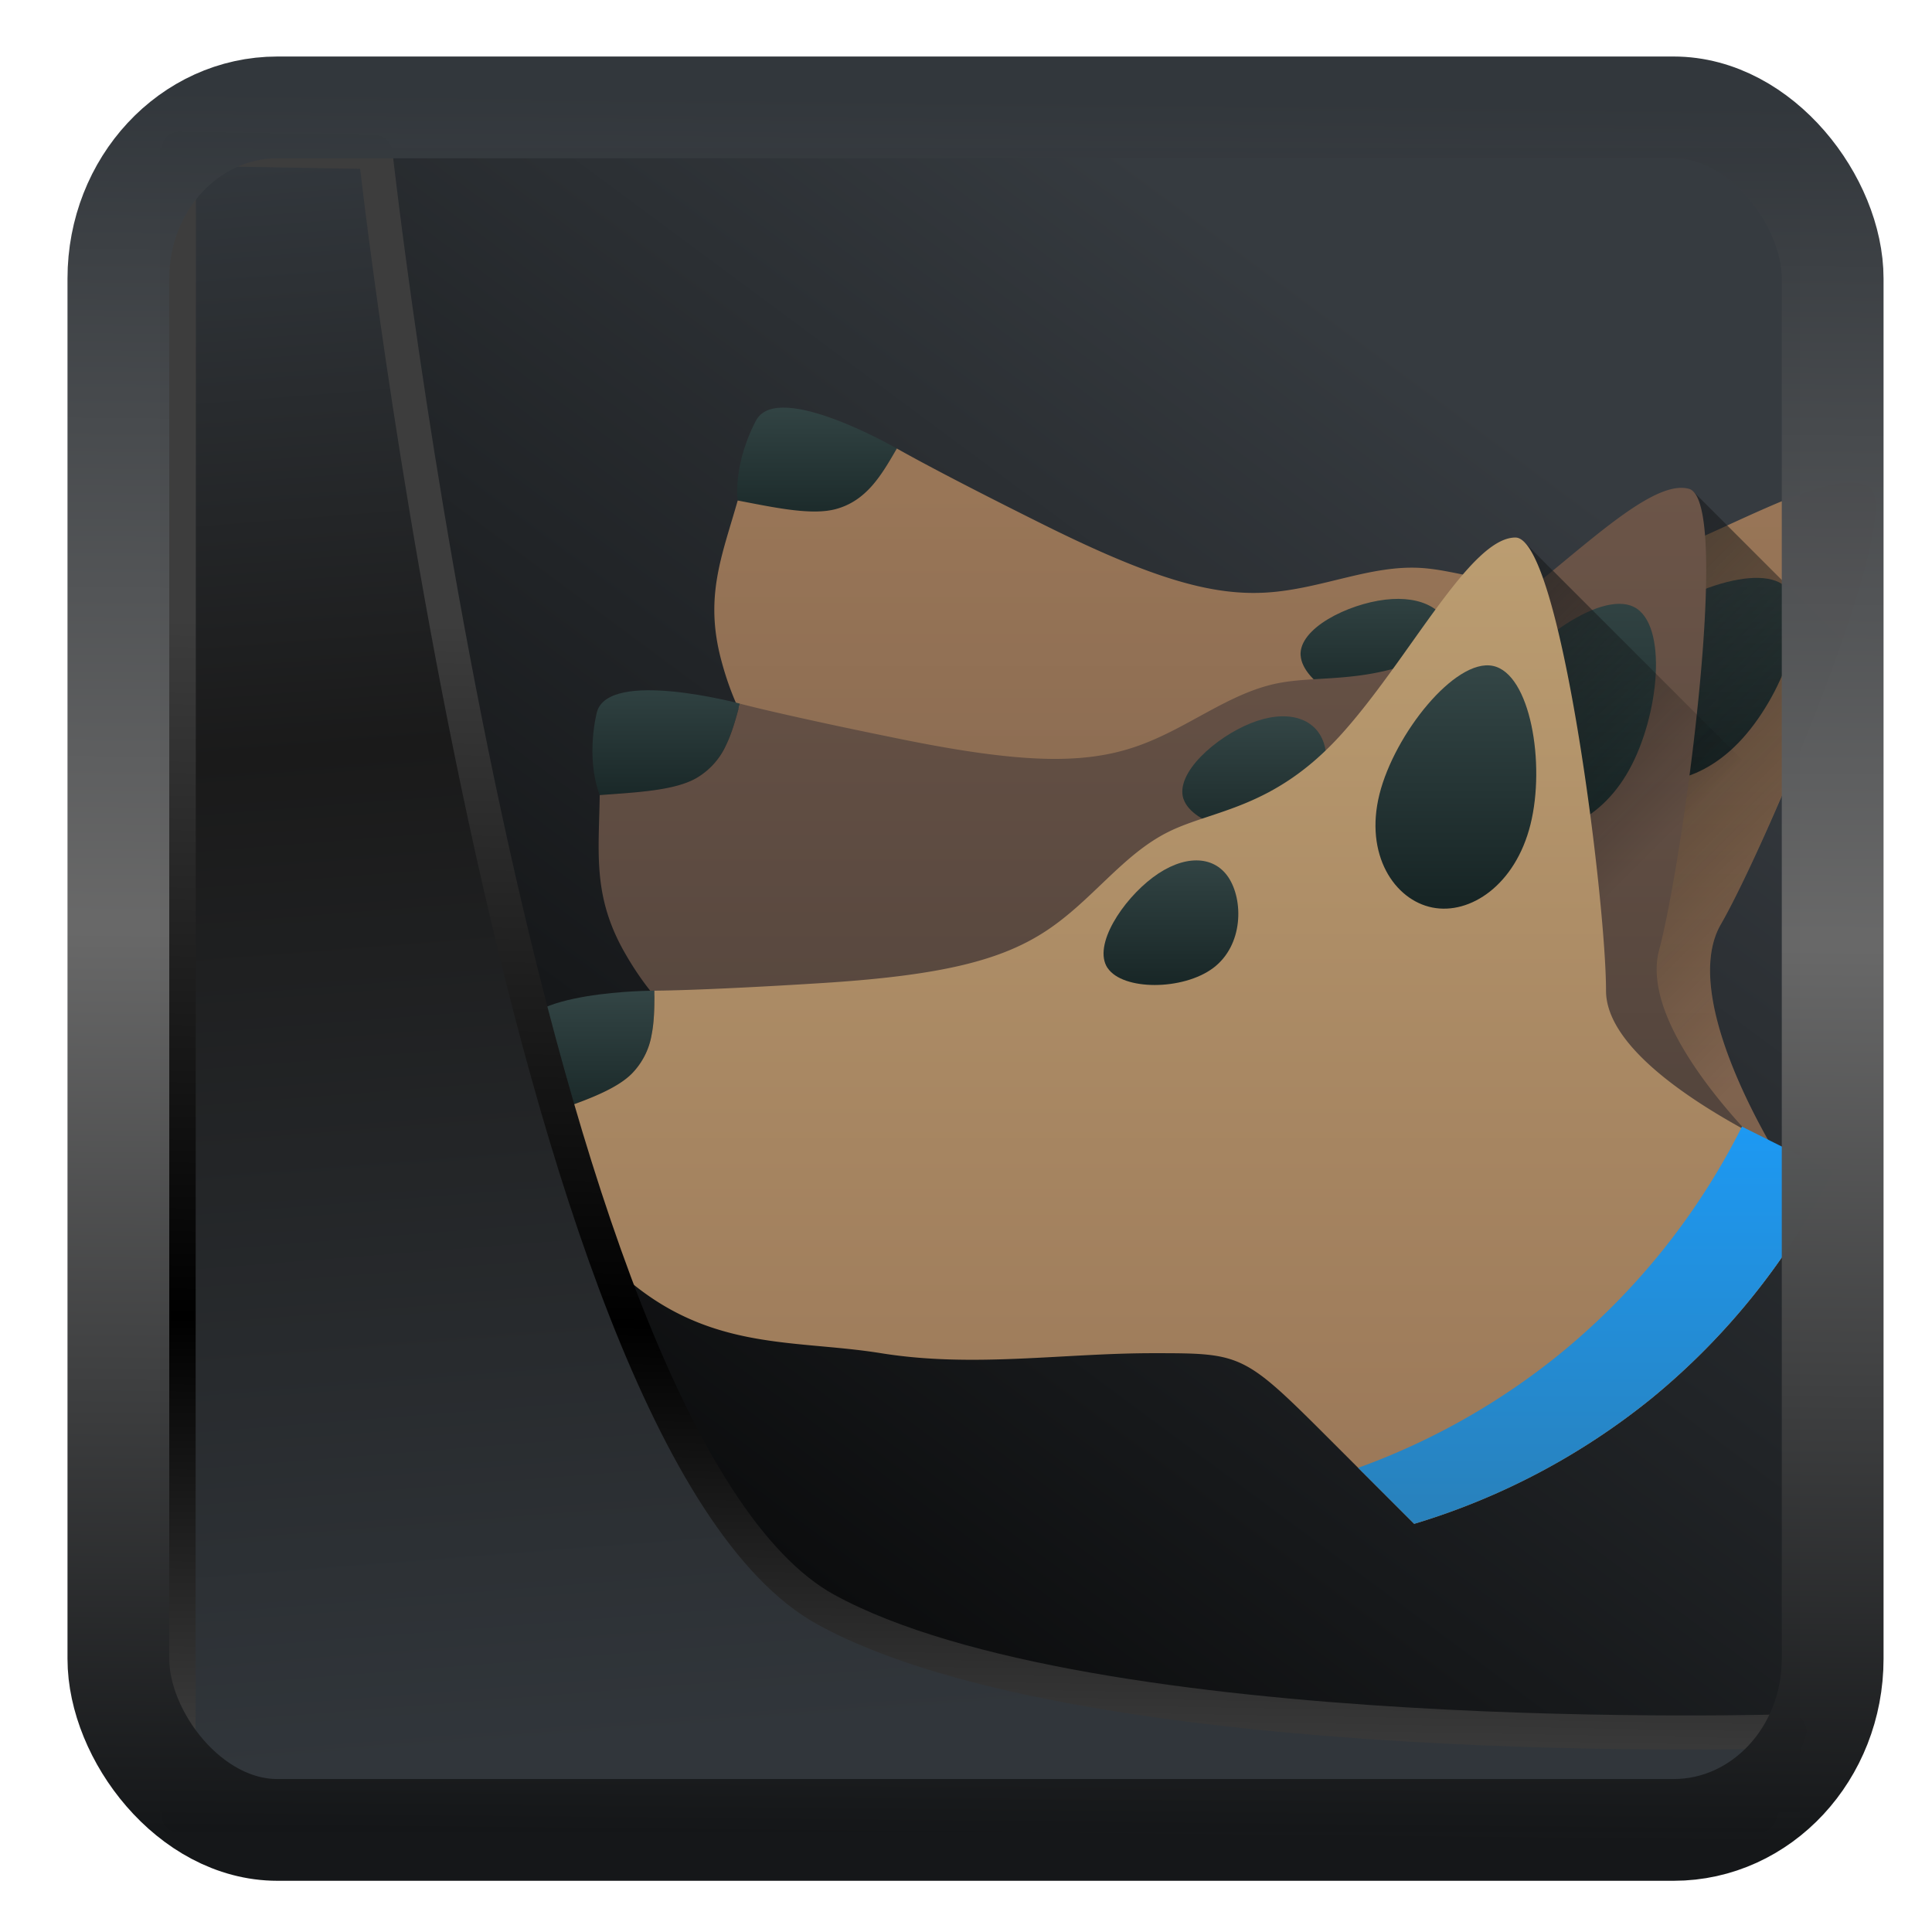 <?xml version="1.0" encoding="UTF-8" standalone="no"?>
<!-- Created with Inkscape (http://www.inkscape.org/) -->

<svg
   width="22"
   height="22"
   version="1.1"
   viewBox="0 0 22 22"
   id="svg22"
   sodipodi:docname="preferences-security-kerberos.svg"
   inkscape:version="1.1.2 (0a00cf5339, 2022-02-04)"
   xmlns:inkscape="http://www.inkscape.org/namespaces/inkscape"
   xmlns:sodipodi="http://sodipodi.sourceforge.net/DTD/sodipodi-0.dtd"
   xmlns:xlink="http://www.w3.org/1999/xlink"
   xmlns="http://www.w3.org/2000/svg"
   xmlns:svg="http://www.w3.org/2000/svg">
  <sodipodi:namedview
     id="namedview24"
     pagecolor="#ffffff"
     bordercolor="#666666"
     borderopacity="1.0"
     inkscape:showpageshadow="2"
     inkscape:pageopacity="0.0"
     inkscape:pagecheckerboard="0"
     inkscape:deskcolor="#d1d1d1"
     showgrid="false"
     inkscape:zoom="25.62"
     inkscape:cx="-2.0296643"
     inkscape:cy="16.783763"
     inkscape:window-width="3440"
     inkscape:window-height="1356"
     inkscape:window-x="0"
     inkscape:window-y="0"
     inkscape:window-maximized="1"
     inkscape:current-layer="svg22"
     inkscape:pageshadow="2" />
  <defs
     id="defs12">
    <linearGradient
       inkscape:collect="always"
       id="linearGradient917">
      <stop
         style="stop-color:#000000;stop-opacity:0.996"
         offset="0"
         id="stop913" />
      <stop
         style="stop-color:#353a3f;stop-opacity:0.996"
         offset="1"
         id="stop915" />
    </linearGradient>
    <linearGradient
       id="linearGradient1005-3-3"
       x1="5.253"
       x2="9.382"
       y1="15.383"
       y2="2.942"
       gradientTransform="matrix(1,0,0,1,1.632,-0.617)"
       gradientUnits="userSpaceOnUse">
      <stop
         stop-color="#fa8200"
         offset="0"
         id="stop2" />
      <stop
         stop-color="#ff9600"
         offset=".37"
         id="stop4" />
      <stop
         stop-color="#ffb400"
         offset="1"
         id="stop6" />
    </linearGradient>
    <filter
       id="filter4014"
       x="-0.062"
       y="-0.058"
       width="1.125"
       height="1.115"
       color-interpolation-filters="sRGB">
      <feGaussianBlur
         stdDeviation="1.094"
         id="feGaussianBlur9" />
    </filter>
    <linearGradient
       inkscape:collect="always"
       xlink:href="#linearGradient3487"
       id="linearGradient3403"
       gradientUnits="userSpaceOnUse"
       x1="6.949"
       y1="4.555"
       x2="11.215"
       y2="59.052" />
    <linearGradient
       id="linearGradient3487">
      <stop
         style="stop-color:#32373c;stop-opacity:1"
         offset="0"
         id="stop3481" />
      <stop
         id="stop3483"
         offset="0.368"
         style="stop-color:#1a1a1a;stop-opacity:1" />
      <stop
         style="stop-color:#31363b;stop-opacity:1"
         offset="1"
         id="stop3485" />
    </linearGradient>
    <linearGradient
       inkscape:collect="always"
       xlink:href="#linearGradient20604"
       id="linearGradient20558"
       gradientUnits="userSpaceOnUse"
       x1="25.802"
       y1="20.374"
       x2="25.111"
       y2="58.913" />
    <linearGradient
       id="linearGradient20604">
      <stop
         id="stop20598"
         offset="0"
         style="stop-color:#3d3d3d;stop-opacity:1" />
      <stop
         style="stop-color:#000000;stop-opacity:1"
         offset="0.618"
         id="stop20600" />
      <stop
         id="stop20602"
         offset="1"
         style="stop-color:#3d3d3d;stop-opacity:1" />
    </linearGradient>
    <filter
       inkscape:collect="always"
       style="color-interpolation-filters:sRGB"
       id="filter20720"
       x="-0.017"
       y="-0.016"
       width="1.034"
       height="1.033">
      <feGaussianBlur
         inkscape:collect="always"
         stdDeviation="0.147"
         id="feGaussianBlur20722" />
    </filter>
    <linearGradient
       gradientTransform="translate(0.361,-0.13)"
       xlink:href="#linearGradient4555"
       id="linearGradient4557"
       x1="43.5"
       y1="64.012"
       x2="44.142"
       y2="0.306"
       gradientUnits="userSpaceOnUse" />
    <linearGradient
       id="linearGradient4555">
      <stop
         style="stop-color:#141618;stop-opacity:1"
         offset="0"
         id="stop4551" />
      <stop
         id="stop4559"
         offset="0.518"
         style="stop-color:#686868;stop-opacity:1" />
      <stop
         style="stop-color:#31363b;stop-opacity:1"
         offset="1"
         id="stop4553" />
    </linearGradient>
    <filter
       style="color-interpolation-filters:sRGB"
       id="filter4601"
       x="-0.03"
       width="1.06"
       y="-0.03"
       height="1.06">
      <feGaussianBlur
         stdDeviation="0.015"
         id="feGaussianBlur4603" />
    </filter>
    <linearGradient
       inkscape:collect="always"
       xlink:href="#linearGradient917"
       id="linearGradient919"
       x1="7.401"
       y1="41.743"
       x2="33.063"
       y2="7.107"
       gradientUnits="userSpaceOnUse"
       gradientTransform="matrix(0.444,0,0,0.444,0.421,0.352)" />
    <linearGradient
       id="c"
       gradientUnits="userSpaceOnUse"
       x1="8.813"
       x2="7.313"
       xlink:href="#b"
       y1="22.376"
       y2="19.778" />
    <linearGradient
       id="b">
      <stop
         offset="0"
         stop-color="#172525"
         id="stop19" />
      <stop
         offset="1"
         stop-color="#334545"
         id="stop21" />
    </linearGradient>
    <linearGradient
       id="d"
       gradientUnits="userSpaceOnUse"
       x1="31"
       x2="31"
       y1="28"
       y2="5">
      <stop
         offset="0"
         stop-color="#6c5548"
         id="stop7" />
      <stop
         offset="1"
         stop-color="#997657"
         id="stop9" />
    </linearGradient>
    <linearGradient
       id="e"
       gradientUnits="userSpaceOnUse"
       x1="21.206"
       x2="19.706"
       xlink:href="#b"
       y1="19.84"
       y2="17.242" />
    <linearGradient
       id="f"
       gradientUnits="userSpaceOnUse"
       x1="28.268"
       x2="25.768"
       xlink:href="#b"
       y1="18.072"
       y2="13.742" />
    <linearGradient
       id="g"
       gradientUnits="userSpaceOnUse"
       x1="5"
       x2="17"
       xlink:href="#a"
       y1="18"
       y2="30" />
    <linearGradient
       id="a">
      <stop
         offset="0"
         stop-color="#292c2f"
         id="stop12" />
      <stop
         offset="1"
         stop-opacity="0"
         id="stop14" />
    </linearGradient>
    <linearGradient
       id="h"
       gradientUnits="userSpaceOnUse"
       x1="7.781"
       x2="7.005"
       xlink:href="#b"
       y1="22.743"
       y2="19.845" />
    <linearGradient
       id="i"
       gradientUnits="userSpaceOnUse"
       x1="27"
       x2="27"
       y1="28"
       y2="5">
      <stop
         offset="0"
         stop-color="#433a35"
         id="stop2-5" />
      <stop
         offset="1"
         stop-color="#6c5548"
         id="stop4-3" />
    </linearGradient>
    <linearGradient
       id="j"
       gradientUnits="userSpaceOnUse"
       x1="20.597"
       x2="19.821"
       xlink:href="#b"
       y1="20.344"
       y2="17.447" />
    <linearGradient
       id="k"
       gradientUnits="userSpaceOnUse"
       x1="28.325"
       x2="26.772"
       xlink:href="#b"
       y1="18.274"
       y2="12.478" />
    <linearGradient
       id="l"
       gradientUnits="userSpaceOnUse"
       x1="3"
       x2="10"
       xlink:href="#a"
       y1="23"
       y2="30" />
    <linearGradient
       id="m"
       gradientUnits="userSpaceOnUse"
       x1="8"
       x2="8"
       xlink:href="#b"
       y1="23"
       y2="20" />
    <linearGradient
       id="n"
       gradientUnits="userSpaceOnUse"
       x1="23"
       x2="23"
       y1="28"
       y2="6">
      <stop
         offset="0"
         stop-color="#997657"
         id="stop29" />
      <stop
         offset="1"
         stop-color="#bb9d71"
         id="stop31" />
    </linearGradient>
    <linearGradient
       id="o"
       gradientUnits="userSpaceOnUse"
       x1="20"
       x2="20"
       xlink:href="#b"
       y1="20"
       y2="17" />
    <linearGradient
       id="p"
       gradientUnits="userSpaceOnUse"
       x1="27"
       x2="27"
       xlink:href="#b"
       y1="18"
       y2="13" />
    <linearGradient
       id="q"
       gradientUnits="userSpaceOnUse"
       x1="21"
       x2="21"
       y1="29"
       y2="20">
      <stop
         offset="0"
         stop-color="#2980b9"
         id="stop24" />
      <stop
         offset="1"
         stop-color="#1d99f3"
         id="stop26" />
    </linearGradient>
  </defs>
  <rect
     style="display:inline;fill:url(#linearGradient919);fill-opacity:1;fill-rule:evenodd;stroke:none;stroke-width:0.412;stroke-linejoin:round;stroke-miterlimit:7.8"
     id="rect1192"
     width="18.669"
     height="18.948"
     x="1.824"
     y="1.691"
     ry="0"
     inkscape:label="arriere" />
  <g
     id="g909"
     transform="matrix(0.516,0,0,0.516,5.388,2.509)">
    <path
       d="M 6.533,22.75 C 7.302,22.482 8.107,22.226 8.5,21.832 8.75,21.582 8.875,21.291 8.938,20.979 9,20.666 9,20.333 9,20 c 0,0 -3,0 -3,1 0,0 0,1 0.533,1.75 z"
       fill="url(#c)"
       transform="rotate(30,37.098,13.17)"
       id="path43"
       style="fill:url(#c)" />
    <path
       d="M 9.35,4.035 C 9.183,4.324 9.017,4.612 8.807,4.852 8.597,5.091 8.342,5.282 8,5.373 7.462,5.517 6.638,5.336 5.838,5.183 5.49,6.411 5.094,7.31 5.482,8.733 c 0.732,2.731 2.605,3.434 4.198,4.732 1.592,1.297 3.463,2 5.195,3 1.732,1 1.733,0.998 2.465,3.73 l 1.465,5.465 4.695,0.98 A 15.264,15.264 0 0 0 26,25 15.34,15.34 0 0 0 29.18,21.434 L 29,20 c 0,0 -2.465,-3.733 -1.465,-5.465 1,-1.732 4.136,-9.16 3.27,-9.66 -0.866,-0.5 -3.354,1.142 -5.487,1.836 C 23.186,7.405 22.03,6.739 20.914,6.671 19.798,6.603 18.722,7.135 17.521,7.213 16.321,7.29 15.001,6.914 12.607,5.725 10.213,4.535 9.35,4.035 9.35,4.035 Z"
       fill="url(#d)"
       transform="translate(0,1)"
       id="path45"
       style="fill:url(#d)" />
    <path
       d="m 19,19.5 c -0.333,-0.501 0.334,-1.501 1,-2 C 20.667,17 21.334,17 21.667,17.499 22,17.998 22,18.996 21.333,19.498 20.665,20 19.334,20 19.001,19.499 Z"
       fill="url(#e)"
       transform="rotate(30,37.098,13.17)"
       id="path47"
       style="fill:url(#e)" />
    <path
       d="m 27.5,12.832 c 0.833,0.167 1.166,2.166 0.833,3.5 -0.332,1.334 -1.33,2 -2.166,1.833 C 25.331,17.998 24.667,17 25,15.666 c 0.334,-1.334 1.668,-3 2.5,-2.834 z"
       fill="url(#f)"
       transform="rotate(30,37.098,13.17)"
       id="path49"
       style="fill:url(#f)" />
    <path
       d="M 26.916,5.975 27,10 26,12 v 5 H 14.008 c 0.29,0.152 0.582,0.3 0.867,0.465 1.732,1 1.733,0.998 2.465,3.73 l 1.465,5.465 4.695,0.98 A 15.264,15.264 0 0 0 26,26 15.34,15.34 0 0 0 29.18,22.434 L 29,21 c 0,0 -2.465,-3.733 -1.465,-5.465 0.579,-1.002 1.858,-3.895 2.678,-6.265 z"
       fill="url(#g)"
       id="path51"
       style="fill:url(#g)" />
    <path
       d="M 6.533,22.75 C 7.302,22.482 8.107,22.226 8.5,21.832 8.75,21.582 8.875,21.291 8.938,20.979 9,20.666 9,20.333 9,20 c 0,0 -3,0 -3,1 0,0 0,1 0.533,1.75 z"
       fill="url(#h)"
       transform="rotate(15,42.894,3.51)"
       id="path53"
       style="fill:url(#h)" />
    <path
       d="m 26.635,4.904 c -1.02,0.036 -2.866,2.067 -4.63,3.213 -1.88,1.222 -3.17,0.878 -4.265,1.102 -1.095,0.224 -1.997,1.017 -3.136,1.402 -1.14,0.386 -2.513,0.364 -5.133,-0.166 C 6.85,9.925 5.887,9.666 5.887,9.666 5.8,9.988 5.715,10.31 5.574,10.596 a 1.608,1.608 0 0 1 -0.644,0.71 c -0.482,0.28 -1.325,0.317 -2.137,0.378 -0.018,1.275 -0.167,2.246 0.576,3.52 1.414,2.449 3.403,2.642 5.277,3.483 1.875,0.842 3.864,1.036 5.795,1.553 1.932,0.518 1.932,0.518 3.346,2.967 l 3.043,4.54 A 15.328,15.328 0 0 0 26,25 15.34,15.34 0 0 0 29.18,21.434 L 29,20 c 0,0 -3.346,-2.967 -2.828,-4.898 0.518,-1.932 1.622,-9.92 0.656,-10.178 a 0.657,0.657 0 0 0 -0.193,-0.02 z"
       fill="url(#i)"
       transform="translate(0,1)"
       id="path55"
       style="fill:url(#i)" />
    <path
       d="m 19,19.5 c -0.333,-0.501 0.334,-1.501 1,-2 C 20.667,17 21.334,17 21.667,17.499 22,17.998 22,18.996 21.333,19.498 20.665,20 19.334,20 19.001,19.499 Z"
       fill="url(#j)"
       transform="rotate(15,42.894,3.51)"
       id="path57"
       style="fill:url(#j)" />
    <path
       d="m 27.5,12.832 c 0.833,0.167 1.166,2.166 0.833,3.5 -0.332,1.334 -1.33,2 -2.166,1.833 C 25.331,17.998 24.667,17 25,15.666 c 0.334,-1.334 1.668,-3 2.5,-2.834 z"
       fill="url(#k)"
       transform="rotate(15,42.894,3.51)"
       id="path59"
       style="fill:url(#k)" />
    <path
       d="M 23.2,7.102 V 23 h -6.132 c 0.205,0.327 0.42,0.688 0.72,1.207 l 0.599,0.895 0.418,1.558 0.728,0.153 1.297,1.933 A 15.328,15.328 0 0 0 26,26 15.34,15.34 0 0 0 29.18,22.434 L 29,21 c 0,0 -2.465,-3.733 -1.465,-5.465 0.3,-0.52 0.797,-1.575 1.317,-2.781 L 23.826,7.729 23.824,7.73 Z"
       fill="url(#l)"
       id="path61"
       style="fill:url(#l)" />
    <path
       d="M 6.533,22.75 C 7.302,22.482 8.107,22.226 8.5,21.832 8.75,21.582 8.875,21.291 8.938,20.979 9,20.666 9,20.333 9,20 c 0,0 -3,0 -3,1 0,0 0,1 0.533,1.75 z"
       fill="url(#m)"
       transform="translate(-5,-3)"
       id="path63"
       style="fill:url(#m)" />
    <path
       d="m 23,6 c -1,0 -2.332,2.665 -3.832,4.332 -1.5,1.667 -2.834,1.668 -3.834,2.168 -1,0.5 -1.667,1.499 -2.668,2.166 -1.001,0.667 -2.331,1.001 -5,1.168 C 4.997,16.001 4,16 4,16 4,16.333 4,16.666 3.937,16.979 A 1.607,1.607 0 0 1 3.5,17.832 C 3.107,18.226 2.302,18.482 1.533,18.75 1.846,19.987 1.953,20.963 3,22 c 2,2 3.972,1.673 6,2 2.028,0.327 4,0 6,0 2,0 2,0 4,2 l 1.766,1.766 A 15.328,15.328 0 0 0 26,25 15.336,15.336 0 0 0 30,20 C 30,20 25,18 25,16 25,14 24,6 23,6 Z"
       fill="url(#n)"
       transform="translate(0,1)"
       id="path65"
       style="fill:url(#n)" />
    <path
       d="m 19,19.5 c -0.333,-0.501 0.334,-1.501 1,-2 C 20.667,17 21.334,17 21.667,17.499 22,17.998 22,18.996 21.333,19.498 20.665,20 19.334,20 19.001,19.499 Z"
       fill="url(#o)"
       transform="translate(-5,-3)"
       id="path67"
       style="fill:url(#o)" />
    <path
       d="m 27.5,12.832 c 0.833,0.167 1.166,2.166 0.833,3.5 -0.332,1.334 -1.33,2 -2.166,1.833 C 25.331,17.998 24.667,17 25,15.666 c 0.334,-1.334 1.668,-3 2.5,-2.834 z"
       fill="url(#p)"
       transform="translate(-5,-3)"
       id="path69"
       style="fill:url(#p)" />
    <path
       d="m 28,20 a 15.336,15.336 0 0 1 -4,5 15.34,15.34 0 0 1 -4.47,2.53 l 1.236,1.236 A 15.328,15.328 0 0 0 26,26 15.336,15.336 0 0 0 30,21 Z"
       fill="url(#q)"
       id="path71"
       style="fill:url(#q)" />
  </g>
  <path
     style="display:inline;mix-blend-mode:normal;fill:url(#linearGradient3403);fill-opacity:1;stroke:url(#linearGradient20558);stroke-width:1.162;stroke-linecap:butt;stroke-linejoin:round;stroke-miterlimit:4;stroke-dasharray:none;stroke-opacity:1;filter:url(#filter20720)"
     d="M 4.704,3.981 4.691,60.802 H 58.595 l 1.022,-2.866 c 0,0 -23.875,0.766 -32.844,-4.14 C 16.258,48.042 11.401,4.098 11.401,4.098 Z"
     id="path1686"
     sodipodi:nodetypes="ccccscc"
     transform="matrix(0.334,0,0,0.334,0.466,0.363)"
     inkscape:label="folder" />
  <rect
     style="display:inline;fill:none;fill-opacity:1;stroke:url(#linearGradient4557);stroke-width:3.714;stroke-linejoin:round;stroke-miterlimit:7.8;stroke-dasharray:none;stroke-opacity:0.995;filter:url(#filter4601)"
     id="rect4539"
     width="62.567"
     height="62.867"
     x="1.032"
     y="0.596"
     ry="6.245"
     rx="5.803"
     transform="matrix(0.312,0,0,0.312,1.026,1.037)"
     inkscape:label="contour" />
</svg>
